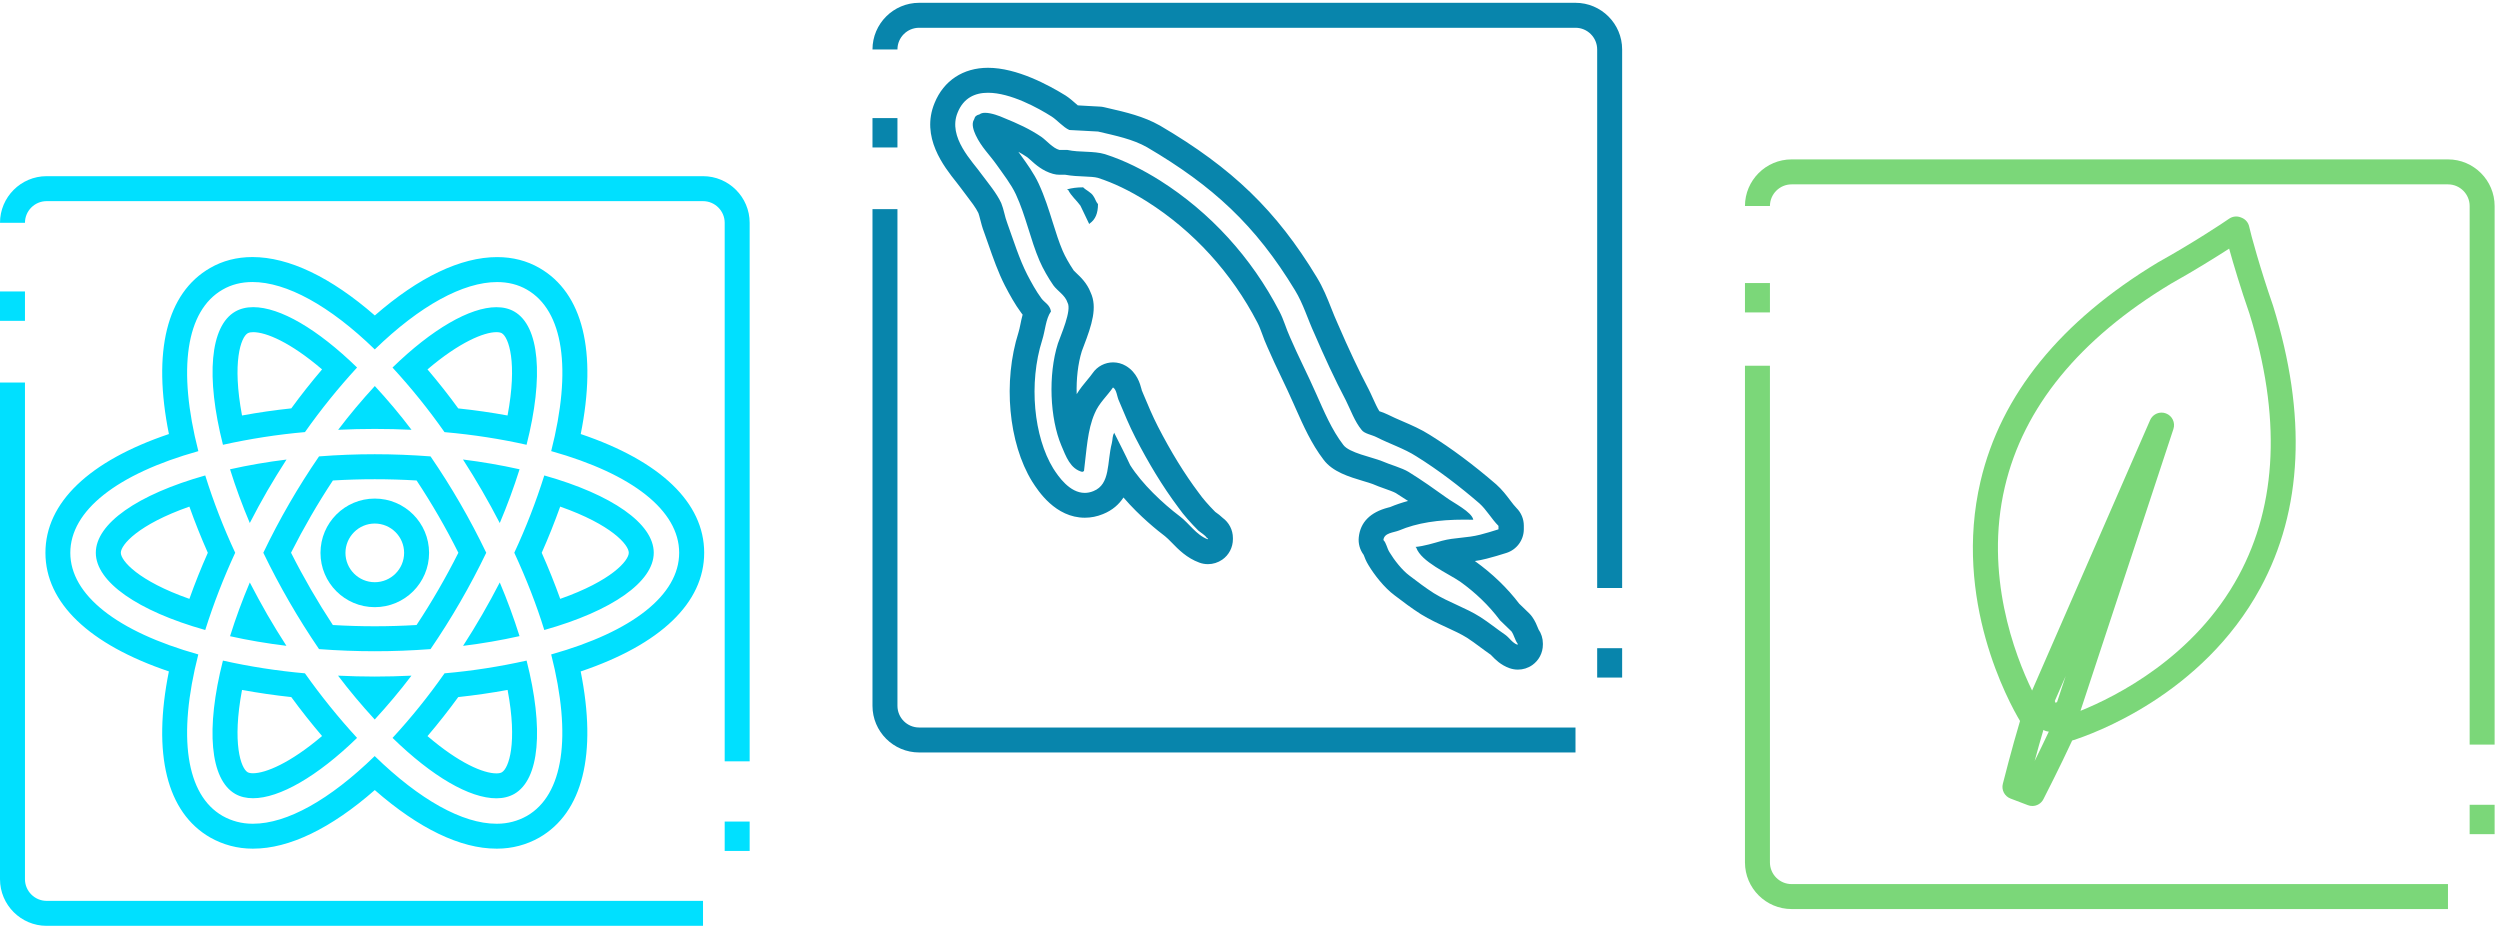 <svg width="298" height="111" viewBox="0 0 298 111" fill="none" xmlns="http://www.w3.org/2000/svg">
<path d="M2.976 34.742H0V38.244H2.976V34.742Z" fill="#00E0FF"/>
<path d="M89.359 90.754H86.383V26.559C86.383 25.136 85.222 23.976 83.799 23.976H5.559C4.136 23.976 2.976 25.131 2.976 26.559H0C0 23.495 2.495 21 5.559 21H83.799C86.864 21 89.359 23.495 89.359 26.559V90.754Z" fill="#00E0FF"/>
<path d="M83.799 110.359H5.559C2.495 110.359 0 107.864 0 104.799V45.594H2.976V104.799C2.976 106.222 4.136 107.383 5.559 107.383H83.799V110.359Z" fill="#00E0FF"/>
<path d="M89.359 97.93H86.383V101.432H89.359V97.93Z" fill="#00E0FF"/>
<path d="M44.674 62.406C46.603 62.406 48.171 63.973 48.171 65.903C48.171 67.832 46.603 69.399 44.674 69.399C42.745 69.399 41.178 67.832 41.178 65.903C41.183 63.973 42.75 62.406 44.674 62.406ZM44.674 59.43C41.099 59.43 38.202 62.327 38.202 65.903C38.202 69.478 41.099 72.374 44.674 72.374C48.25 72.374 51.146 69.478 51.146 65.903C51.146 62.327 48.25 59.43 44.674 59.43Z" fill="#00E0FF"/>
<path d="M30.094 33.617C34.131 33.617 39.283 36.414 44.674 41.651C50.065 36.419 55.218 33.622 59.255 33.622C60.569 33.622 61.764 33.919 62.811 34.524C67.17 37.034 68.197 44.007 65.702 53.772C75.423 56.499 80.957 60.874 80.957 65.893C80.957 70.907 75.418 75.286 65.702 78.008C68.187 87.769 67.165 94.746 62.811 97.256C61.73 97.866 60.515 98.188 59.275 98.188C59.24 98.188 59.205 98.188 59.166 98.188C55.129 98.188 50.021 95.337 44.664 90.124C39.313 95.337 34.205 98.188 30.173 98.188C30.138 98.188 30.104 98.188 30.069 98.188C28.829 98.188 27.609 97.866 26.528 97.256C22.169 94.751 21.142 87.773 23.637 78.008C13.921 75.281 8.381 70.902 8.381 65.893C8.381 60.879 13.926 56.499 23.642 53.777C21.142 44.007 22.169 37.034 26.528 34.529C27.584 33.914 28.779 33.617 30.094 33.617ZM62.766 53.018C64.834 44.889 64.309 38.869 61.303 37.138C60.693 36.786 59.979 36.617 59.171 36.617C56.017 36.617 51.493 39.231 46.787 43.813C49.019 46.243 51.092 48.807 52.986 51.51C56.448 51.813 59.721 52.334 62.766 53.018ZM26.577 53.018C29.806 52.304 33.064 51.793 36.352 51.505C38.252 48.807 40.33 46.239 42.562 43.808C37.84 39.216 33.382 36.612 30.178 36.612C29.365 36.612 28.651 36.791 28.041 37.138C25.04 38.869 24.514 44.889 26.577 53.018ZM40.31 51.233C41.763 51.163 43.216 51.128 44.674 51.128C46.132 51.128 47.595 51.163 49.053 51.233C47.685 49.422 46.222 47.687 44.679 46.015C43.142 47.687 41.679 49.422 40.31 51.233ZM44.674 77.627C46.881 77.627 49.083 77.542 51.32 77.374C53.819 73.719 56.036 69.88 57.961 65.888C56.041 61.895 53.824 58.057 51.32 54.402C49.108 54.233 46.891 54.144 44.674 54.144C42.458 54.144 40.241 54.228 38.029 54.402C35.524 58.052 33.302 61.89 31.388 65.888C33.317 69.875 35.534 73.714 38.029 77.374C40.265 77.542 42.472 77.627 44.674 77.627ZM59.572 62.347C60.46 60.249 61.249 58.111 61.933 55.939C59.706 55.443 57.455 55.056 55.188 54.774C56.77 57.228 58.233 59.753 59.572 62.347ZM29.776 62.342C30.441 61.047 31.135 59.763 31.864 58.503C32.588 57.258 33.357 56.014 34.151 54.779C31.889 55.056 29.642 55.443 27.421 55.939C28.1 58.111 28.889 60.249 29.776 62.342ZM64.879 75.097C72.963 72.826 77.927 69.349 77.927 65.888C77.927 62.421 72.968 58.954 64.879 56.673C63.892 59.817 62.697 62.897 61.303 65.888L61.308 65.893C62.756 69.032 63.962 72.117 64.879 75.097ZM24.465 75.097C25.457 71.953 26.652 68.873 28.035 65.888C26.642 62.897 25.447 59.822 24.465 56.673C16.386 58.949 11.421 62.421 11.421 65.888C11.421 69.344 16.381 72.821 24.465 75.097ZM34.141 76.982C33.352 75.762 32.593 74.522 31.864 73.267C31.14 72.003 30.446 70.723 29.776 69.429C28.889 71.526 28.1 73.664 27.421 75.836C29.548 76.312 31.795 76.694 34.141 76.982ZM55.198 76.987C57.46 76.709 59.706 76.322 61.928 75.826C61.244 73.659 60.46 71.522 59.572 69.429C58.238 72.017 56.78 74.542 55.198 76.987ZM59.171 95.158C59.984 95.158 60.703 94.975 61.308 94.632C64.314 92.901 64.844 86.866 62.771 78.742C59.548 79.462 56.284 79.972 52.996 80.26L52.986 80.27H52.981C51.092 82.968 49.024 85.537 46.792 87.957C51.508 92.554 55.972 95.158 59.171 95.158ZM30.163 95.148C33.317 95.148 37.84 92.549 42.562 87.957C40.33 85.527 38.257 82.958 36.352 80.265H36.347L36.343 80.26C33.054 79.967 29.791 79.462 26.573 78.742C24.504 86.871 25.035 92.901 28.035 94.632C28.651 94.984 29.36 95.148 30.163 95.148ZM44.674 80.647C43.231 80.647 41.768 80.607 40.295 80.538C41.664 82.348 43.127 84.089 44.669 85.765C46.207 84.089 47.67 82.353 49.044 80.538C47.571 80.607 46.112 80.647 44.674 80.647ZM30.094 30.641C28.239 30.641 26.538 31.078 25.045 31.945C19.867 34.921 18.156 41.899 20.135 51.738C10.613 54.952 5.416 59.922 5.416 65.888C5.416 71.854 10.613 76.818 20.13 80.032C18.156 89.871 19.872 96.849 25.055 99.83C26.597 100.703 28.328 101.159 30.079 101.159H30.183C34.478 101.159 39.447 98.754 44.674 94.176C49.907 98.754 54.881 101.159 59.171 101.159H59.28C61.031 101.159 62.761 100.703 64.284 99.84C69.471 96.854 71.187 89.876 69.218 80.037C78.74 76.823 83.938 71.854 83.938 65.888C83.938 59.922 78.74 54.952 69.223 51.738C71.192 41.904 69.481 34.926 64.304 31.945C62.811 31.082 61.115 30.646 59.26 30.646C54.916 30.646 49.911 33.041 44.679 37.604C39.442 33.041 34.438 30.641 30.094 30.641ZM50.958 44.032C54.757 40.793 57.688 39.593 59.171 39.593C59.453 39.593 59.672 39.638 59.81 39.717C60.634 40.193 61.695 43.178 60.5 49.526C58.581 49.174 56.617 48.892 54.623 48.683C53.472 47.096 52.242 45.544 50.958 44.032ZM28.849 49.526C27.654 43.178 28.71 40.193 29.528 39.722C29.712 39.618 29.985 39.593 30.178 39.593C31.73 39.593 34.607 40.798 38.391 44.032C37.111 45.534 35.881 47.087 34.721 48.678C32.777 48.882 30.813 49.164 28.849 49.526ZM39.68 57.273C41.342 57.174 43.013 57.124 44.669 57.124C46.326 57.124 47.997 57.174 49.658 57.273C51.484 60.035 53.155 62.922 54.638 65.888C53.15 68.848 51.479 71.735 49.654 74.502C47.977 74.601 46.331 74.651 44.664 74.651C42.998 74.651 41.356 74.601 39.675 74.502C37.855 71.73 36.184 68.843 34.691 65.883C36.189 62.922 37.855 60.035 39.68 57.273ZM64.572 65.893C65.375 64.087 66.109 62.247 66.773 60.388C72.888 62.535 74.951 64.945 74.951 65.888C74.951 66.83 72.888 69.24 66.778 71.383C66.134 69.592 65.4 67.757 64.572 65.893ZM22.575 71.383C16.465 69.24 14.402 66.83 14.402 65.888C14.402 64.945 16.465 62.53 22.575 60.388C23.235 62.247 23.974 64.087 24.772 65.893C23.969 67.693 23.235 69.533 22.575 71.383ZM54.623 83.092C56.567 82.883 58.536 82.601 60.505 82.239C61.705 88.592 60.644 91.582 59.82 92.058C59.676 92.143 59.448 92.187 59.171 92.187C57.623 92.187 54.742 90.982 50.958 87.744C52.237 86.241 53.462 84.684 54.623 83.092ZM30.163 92.172C29.88 92.172 29.657 92.128 29.518 92.049C28.715 91.582 27.654 88.592 28.849 82.239C30.793 82.596 32.757 82.883 34.721 83.092C35.881 84.679 37.111 86.231 38.391 87.734C34.582 90.972 31.646 92.172 30.163 92.172Z" fill="#00E0FF"/>
<path d="M210.976 33.739H208V37.241H210.976V33.739Z" fill="#7BD779"/>
<path d="M297.359 88.754H294.383V24.559C294.383 23.136 293.222 21.976 291.799 21.976H213.559C212.136 21.976 210.976 23.136 210.976 24.559H208C208 21.495 210.495 19 213.559 19H291.799C294.864 19 297.359 21.495 297.359 24.559V88.754Z" fill="#7BD779"/>
<path d="M291.799 108.359H213.559C210.495 108.359 208 105.864 208 102.799V43.594H210.976V102.799C210.976 104.223 212.131 105.383 213.559 105.383H291.799V108.359Z" fill="#7BD779"/>
<path d="M297.359 95.93H294.383V99.432H297.359V95.93Z" fill="#7BD779"/>
<path d="M242.255 96.074C242.076 96.074 241.898 96.044 241.724 95.975L239.651 95.186C238.947 94.919 238.55 94.165 238.738 93.431C238.783 93.247 239.829 89.136 240.787 85.942C239.453 83.705 232.762 71.525 236.08 57.361C238.495 47.06 245.612 38.282 257.242 31.27C257.257 31.26 257.272 31.255 257.287 31.245C261.348 28.983 265.013 26.563 265.693 26.082C266.099 25.794 266.62 25.725 267.081 25.904L267.181 25.943C267.657 26.122 268.009 26.533 268.108 27.034C268.282 27.877 269.422 32.053 270.95 36.447C270.955 36.462 270.96 36.477 270.965 36.497C274.997 49.48 274.481 60.783 269.437 70.087C262.499 82.877 249.411 87.514 247.001 88.273C245.592 91.323 243.663 95.097 243.574 95.266C243.316 95.772 242.8 96.074 242.255 96.074ZM243.574 87.008C243.217 88.204 242.85 89.528 242.532 90.708C243.078 89.602 243.683 88.352 244.219 87.207C243.99 87.192 243.767 87.123 243.574 87.008ZM257.659 49.183C257.837 49.183 258.016 49.213 258.189 49.282C258.933 49.565 259.32 50.383 259.072 51.137L247.993 84.732C252.218 83.026 261.596 78.329 266.843 68.629C271.475 60.069 271.907 49.56 268.138 37.395C267.091 34.384 266.233 31.513 265.713 29.638C264.066 30.699 261.492 32.301 258.76 33.829C247.854 40.41 241.198 48.558 238.976 58.041C236.517 68.535 240.157 78.057 242.225 82.312L256.295 50.076C256.538 49.52 257.083 49.183 257.659 49.183ZM244.933 83.557C244.962 83.631 244.992 83.705 245.022 83.78C245.081 83.75 245.146 83.715 245.205 83.681L246.227 80.591L244.933 83.557Z" fill="#7BD779"/>
<path d="M106.976 14.077H104V17.578H106.976V14.077Z" fill="#0885AC"/>
<path d="M193.359 70.089H190.383V5.894C190.383 4.471 189.222 3.31 187.799 3.31H109.559C108.136 3.31 106.976 4.466 106.976 5.894H104C104 2.829 106.495 0.335 109.559 0.335H187.799C190.864 0.335 193.359 2.829 193.359 5.894V70.089Z" fill="#0885AC"/>
<path d="M187.799 89.693H109.559C106.495 89.693 104 87.199 104 84.134V24.928H106.976V84.134C106.976 85.557 108.131 86.718 109.559 86.718H187.799V89.693Z" fill="#0885AC"/>
<path d="M193.359 77.265H190.383V80.766H193.359V77.265Z" fill="#0885AC"/>
<path d="M117.772 11.057C120.45 11.057 123.729 12.857 125.37 13.899C126.01 14.31 126.739 15.173 127.468 15.496C128.609 15.54 129.749 15.634 130.885 15.679C133.027 16.18 135.031 16.592 136.722 17.549C144.563 22.151 149.666 26.848 154.363 34.599C155.365 36.241 155.865 38.016 156.689 39.797C157.829 42.44 159.104 45.222 160.428 47.727C161.018 48.912 161.475 50.236 162.298 51.238C162.615 51.694 163.528 51.828 164.073 52.106C165.576 52.88 167.401 53.475 168.814 54.387C171.458 56.029 174.012 57.988 176.338 59.996C177.206 60.77 177.796 61.866 178.619 62.684V63.096C177.89 63.324 177.161 63.552 176.432 63.736C174.835 64.147 173.422 64.053 171.874 64.465C170.917 64.738 169.732 65.105 168.73 65.194C168.775 65.239 168.819 65.283 168.819 65.283C169.41 66.969 172.603 68.338 174.062 69.34C175.842 70.615 177.479 72.167 178.803 73.942C179.259 74.398 179.715 74.81 180.172 75.266C180.489 75.723 180.583 76.313 180.901 76.725V76.863C180.261 76.635 179.943 76.045 179.443 75.678C178.441 74.994 177.439 74.175 176.432 73.536C174.701 72.44 172.693 71.805 170.917 70.709C169.915 70.069 168.958 69.34 168.001 68.611C167.133 67.971 166.176 66.741 165.631 65.829C165.313 65.328 165.264 64.733 164.902 64.371C164.991 63.503 166.087 63.503 166.771 63.23C168.909 62.327 171.418 61.941 174.567 61.941C174.91 61.941 175.257 61.945 175.614 61.955C175.475 61.043 173.199 59.902 172.47 59.357C171.012 58.31 169.459 57.214 167.912 56.257C167.094 55.756 165.68 55.389 164.768 54.982C163.538 54.481 160.8 53.981 160.116 53.023C158.747 51.243 157.834 49.056 156.877 46.913C155.92 44.726 154.735 42.445 153.778 40.213C153.277 39.117 153.049 38.16 152.503 37.114C149.175 30.686 144.251 25.305 138.279 21.521C136.32 20.291 134.133 19.151 131.713 18.377C130.344 17.965 128.703 18.194 127.245 17.876H126.288C125.469 17.648 124.785 16.78 124.145 16.324C122.732 15.367 121.318 14.727 119.632 14.043C119.196 13.844 118.174 13.447 117.425 13.447C117.152 13.447 116.914 13.502 116.756 13.636C116.389 13.725 116.21 13.864 116.116 14.226C115.749 14.772 116.071 15.595 116.299 16.096C116.984 17.554 117.941 18.422 118.809 19.652C119.582 20.748 120.54 21.978 121.09 23.163C122.275 25.717 122.821 28.544 123.917 31.093C124.329 32.05 124.963 33.146 125.559 34.009C126.059 34.694 126.972 35.194 127.245 36.062C127.79 36.975 126.426 39.98 126.104 40.942C124.919 44.682 125.147 49.879 126.516 53.113C127.061 54.387 127.562 55.895 129.025 56.257C129.114 56.168 129.025 56.212 129.209 56.168C129.526 53.658 129.62 51.243 130.483 49.284C130.984 48.054 131.986 47.186 132.67 46.184C133.127 46.457 133.127 47.281 133.399 47.826C133.99 49.239 134.629 50.787 135.358 52.2C136.861 55.116 138.547 57.943 140.462 60.497C141.101 61.41 142.014 62.412 142.832 63.235C143.199 63.552 143.606 63.736 143.879 64.147H143.968V64.286C142.599 63.785 141.736 62.372 140.64 61.549C138.587 59.996 136.127 57.675 134.714 55.439C134.123 54.164 133.484 52.929 132.844 51.655C132.844 51.655 132.844 51.61 132.844 51.565C132.571 51.932 132.66 52.294 132.527 52.84C131.936 55.121 132.388 57.72 130.339 58.538C129.977 58.687 129.635 58.752 129.303 58.752C127.503 58.752 126.169 56.812 125.554 55.85C123.228 52.066 122.593 45.684 124.229 40.536C124.596 39.395 124.641 38.026 125.276 37.119C125.137 36.3 124.502 36.072 124.135 35.566C123.495 34.699 122.95 33.697 122.449 32.739C121.492 30.87 120.807 28.638 120.078 26.63C119.761 25.811 119.667 24.988 119.349 24.214C118.804 23.029 117.802 21.844 117.023 20.797C115.977 19.294 112.922 16.373 114.152 13.413C114.861 11.667 116.215 11.057 117.772 11.057ZM117.772 8.081C114.811 8.081 112.49 9.609 111.404 12.272C109.718 16.339 112.52 19.86 114.028 21.754C114.251 22.037 114.464 22.305 114.588 22.483C114.603 22.508 114.623 22.528 114.638 22.553C114.811 22.786 114.995 23.029 115.183 23.277C115.744 24.011 116.324 24.765 116.622 25.39C116.696 25.588 116.765 25.851 116.84 26.153C116.954 26.6 117.083 27.106 117.296 27.661C117.465 28.117 117.628 28.588 117.792 29.065C118.377 30.741 118.982 32.477 119.806 34.084C119.811 34.093 119.816 34.098 119.82 34.108C120.341 35.105 120.966 36.261 121.75 37.317C121.799 37.382 121.849 37.446 121.898 37.505C121.784 37.912 121.705 38.309 121.631 38.671C121.556 39.028 121.487 39.365 121.408 39.613C119.538 45.485 120.202 52.795 123.029 57.393C123.039 57.408 123.049 57.422 123.059 57.437C123.733 58.494 125.797 61.712 129.318 61.712C130.047 61.712 130.771 61.569 131.47 61.281C132.621 60.82 133.394 60.105 133.92 59.302C135.864 61.569 138.076 63.319 138.86 63.909C139.083 64.078 139.37 64.371 139.673 64.678C140.467 65.496 141.458 66.513 142.961 67.064C143.293 67.188 143.641 67.247 143.988 67.247C144.588 67.247 145.183 67.064 145.694 66.711C146.492 66.156 146.963 65.243 146.963 64.271V64.133C146.963 63.146 146.482 62.273 145.748 61.732C145.451 61.445 145.168 61.241 144.965 61.097C144.93 61.073 144.89 61.048 144.856 61.018C144.037 60.195 143.353 59.401 142.916 58.781C142.897 58.757 142.877 58.727 142.857 58.702C141.176 56.46 139.589 53.882 138.017 50.827C137.397 49.621 136.831 48.277 136.286 46.973L136.157 46.661C136.142 46.626 136.127 46.591 136.112 46.561C136.092 46.502 136.077 46.437 136.063 46.373C135.894 45.738 135.537 44.414 134.218 43.62C133.742 43.333 133.211 43.199 132.69 43.194C131.738 43.194 130.806 43.65 130.23 44.493C130.072 44.726 129.843 44.999 129.605 45.287C129.209 45.763 128.747 46.313 128.341 46.983C128.286 45.183 128.49 43.338 128.956 41.85C129 41.726 129.09 41.488 129.179 41.255C130.151 38.725 130.83 36.628 130.002 34.862C129.571 33.746 128.812 33.032 128.296 32.546C128.192 32.447 128.048 32.313 127.989 32.243C127.463 31.465 126.962 30.577 126.674 29.908C126.223 28.856 125.866 27.711 125.484 26.496C125.013 24.993 124.527 23.436 123.813 21.893C123.247 20.668 122.414 19.518 121.68 18.501C121.581 18.362 121.482 18.228 121.388 18.094C121.755 18.298 122.107 18.511 122.454 18.744C122.533 18.803 122.692 18.952 122.816 19.056C123.436 19.617 124.284 20.381 125.514 20.723C125.772 20.797 126.04 20.832 126.312 20.832H126.982C127.78 20.976 128.544 21.006 129.228 21.035C129.873 21.065 130.478 21.09 130.865 21.199C132.755 21.809 134.669 22.731 136.722 24.021C142.257 27.527 146.81 32.521 149.884 38.458C150.108 38.884 150.271 39.326 150.46 39.836C150.628 40.298 150.822 40.823 151.085 41.394C151.61 42.619 152.196 43.839 152.761 45.024C153.267 46.09 153.748 47.092 154.179 48.084L154.452 48.699C155.37 50.762 156.317 52.895 157.76 54.784C158.841 56.247 160.805 56.832 162.541 57.353C162.962 57.477 163.394 57.606 163.632 57.7C164.083 57.899 164.564 58.072 165.03 58.236C165.477 58.395 166.146 58.633 166.384 58.776C166.87 59.079 167.361 59.391 167.842 59.714C167.094 59.917 166.384 60.155 165.7 60.443C165.631 60.468 165.551 60.482 165.472 60.502C163.334 61.058 162.154 62.248 161.966 64.038C161.886 64.792 162.095 65.536 162.546 66.136C162.551 66.146 162.556 66.161 162.561 66.171C162.67 66.463 162.833 66.9 163.126 67.371C163.81 68.507 164.981 70.034 166.246 70.972C167.227 71.72 168.249 72.494 169.35 73.198C169.365 73.208 169.375 73.213 169.39 73.223C170.416 73.853 171.438 74.324 172.43 74.78C173.323 75.192 174.161 75.579 174.88 76.03C175.356 76.333 175.872 76.715 176.417 77.121C176.834 77.429 177.26 77.746 177.702 78.049C177.736 78.083 177.801 78.148 177.846 78.197C178.232 78.599 178.877 79.269 179.934 79.646C180.261 79.76 180.598 79.819 180.935 79.819C181.54 79.819 182.14 79.636 182.651 79.274C183.44 78.718 183.911 77.811 183.911 76.844V76.705C183.911 76.1 183.727 75.509 183.385 75.013C183.365 74.964 183.346 74.914 183.326 74.865C183.197 74.537 182.998 74.046 182.646 73.541C182.547 73.397 182.433 73.268 182.314 73.144C182.066 72.896 181.818 72.663 181.575 72.425C181.411 72.271 181.253 72.117 181.089 71.959C179.661 70.079 177.89 68.378 175.837 66.9C175.827 66.89 175.812 66.885 175.802 66.875C176.249 66.811 176.72 66.721 177.216 66.592C178.009 66.394 178.793 66.151 179.552 65.913C180.791 65.526 181.64 64.376 181.64 63.071V62.66C181.64 61.871 181.327 61.112 180.767 60.557C180.534 60.324 180.276 59.986 180.003 59.624C179.557 59.034 179.051 58.365 178.366 57.755C178.351 57.745 178.342 57.73 178.327 57.72C175.649 55.409 172.995 53.43 170.451 51.848C169.39 51.169 168.264 50.683 167.173 50.212C166.563 49.949 165.983 49.696 165.482 49.443C165.472 49.438 165.462 49.433 165.452 49.428C165.09 49.244 164.733 49.125 164.445 49.026C164.435 49.021 164.425 49.021 164.42 49.016C164.163 48.605 163.92 48.069 163.662 47.504C163.498 47.142 163.329 46.765 163.136 46.383C163.126 46.363 163.116 46.343 163.106 46.328C161.98 44.191 160.755 41.592 159.466 38.606C159.456 38.582 159.446 38.562 159.436 38.537C159.173 37.962 158.94 37.377 158.692 36.752C158.216 35.547 157.72 34.297 156.952 33.037C152.151 25.112 146.914 20.043 138.279 14.975C138.265 14.965 138.255 14.96 138.24 14.955C136.325 13.869 134.208 13.378 132.164 12.907L131.614 12.778C131.43 12.733 131.242 12.708 131.054 12.704C130.513 12.684 129.972 12.649 129.402 12.614C129.095 12.594 128.787 12.579 128.475 12.56C128.38 12.48 128.286 12.396 128.207 12.327C127.865 12.024 127.478 11.687 127.031 11.394C125.008 10.149 121.224 8.081 117.772 8.081Z" fill="#0885AC"/>
<path d="M129.109 22.33C128.336 22.33 127.785 22.419 127.24 22.558C127.24 22.558 127.24 22.602 127.24 22.647H127.329C127.696 23.376 128.331 23.877 128.787 24.517C129.154 25.246 129.472 25.975 129.834 26.704C129.878 26.659 129.923 26.614 129.923 26.614C130.563 26.158 130.88 25.429 130.88 24.333C130.607 24.016 130.563 23.693 130.334 23.376C130.067 22.92 129.471 22.697 129.109 22.33Z" fill="#0885AC"/>
</svg>
